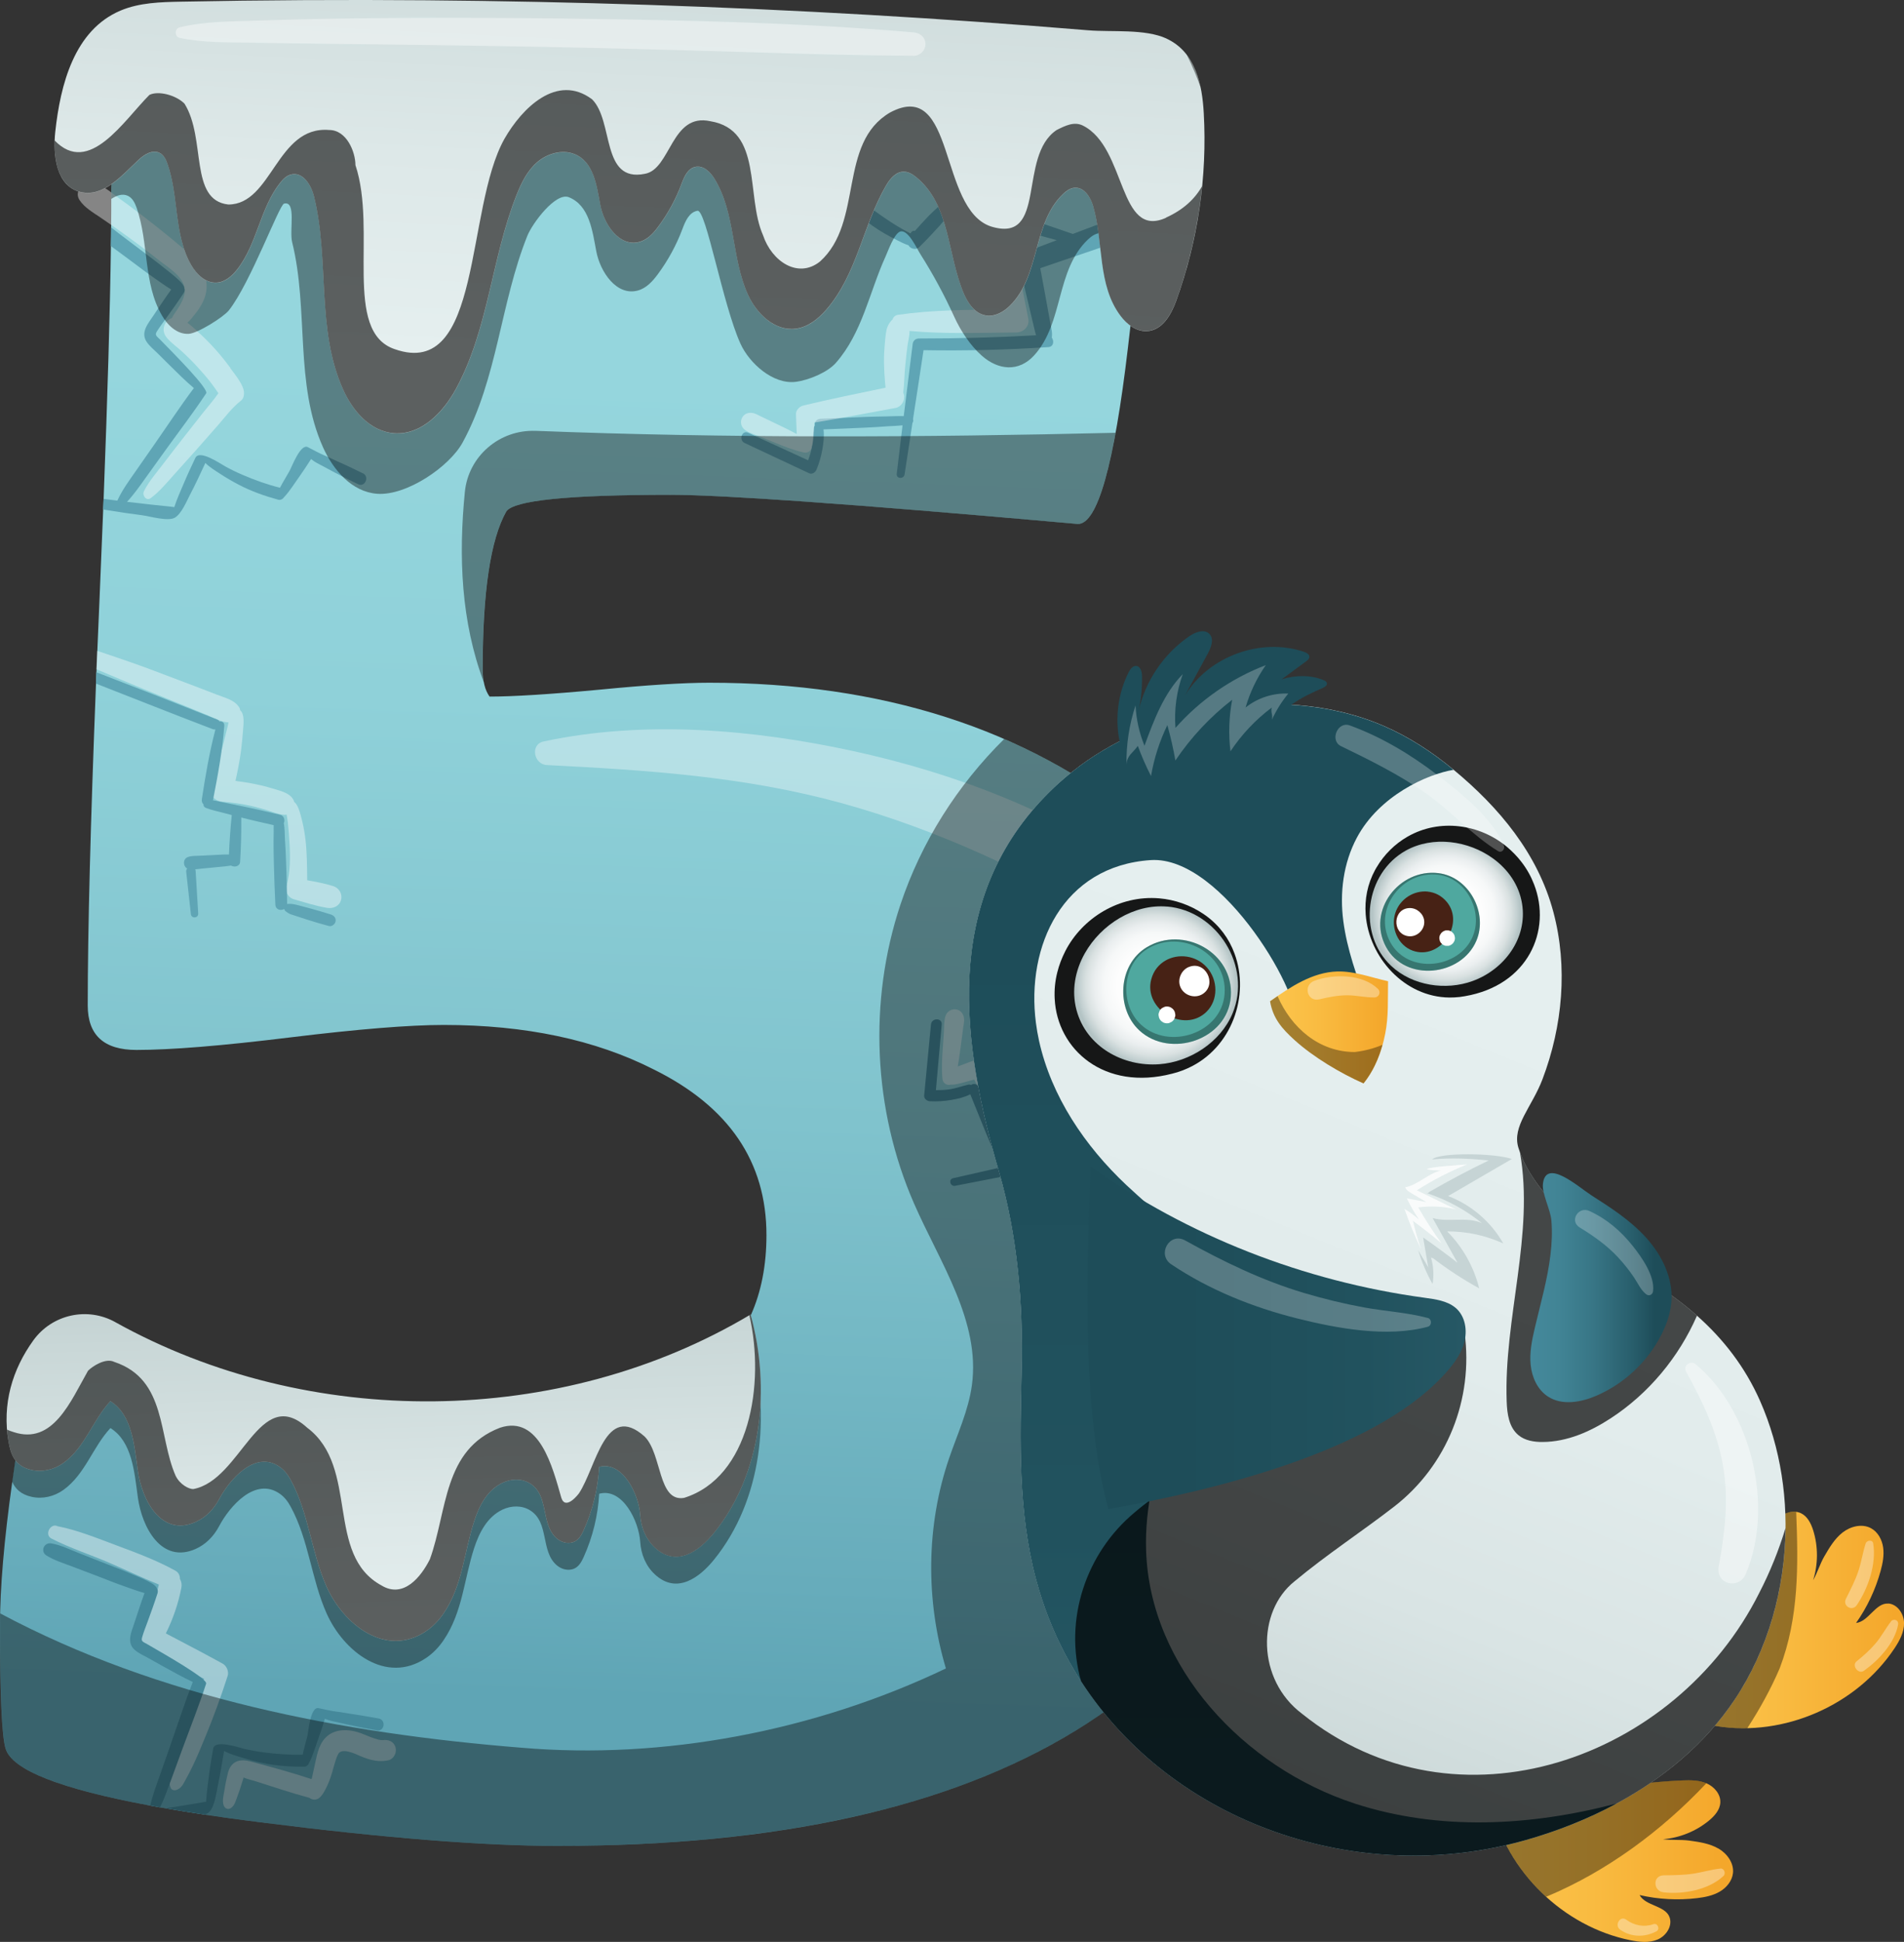 <?xml version="1.0" encoding="UTF-8"?>
<svg xmlns="http://www.w3.org/2000/svg" xmlns:xlink="http://www.w3.org/1999/xlink" viewBox="0 0 400 407.82">
  <rect x="0" y="0" width="400" height="407.82" fill="#333333" stroke="none"/>
  <defs>
    <style>
      .cls-1 {
        opacity: .9;
      }

      .cls-1, .cls-2, .cls-3, .cls-4, .cls-5, .cls-6, .cls-7, .cls-8, .cls-9, .cls-10, .cls-11, .cls-12, .cls-13, .cls-14, .cls-15, .cls-16, .cls-17, .cls-18, .cls-19, .cls-20, .cls-21, .cls-22, .cls-23, .cls-24, .cls-25, .cls-26, .cls-27, .cls-28, .cls-29 {
        stroke-width: 0px;
      }

      .cls-1, .cls-2, .cls-4, .cls-5, .cls-23, .cls-24, .cls-29 {
        fill: #010101;
      }

      .cls-1, .cls-3, .cls-30, .cls-4, .cls-5, .cls-20, .cls-22, .cls-23, .cls-24, .cls-25, .cls-29 {
        mix-blend-mode: overlay;
      }

      .cls-3 {
        opacity: .25;
      }

      .cls-3, .cls-20, .cls-22, .cls-25, .cls-26 {
        fill: #fff;
      }

      .cls-30, .cls-25, .cls-29 {
        opacity: .4;
      }

      .cls-4, .cls-22 {
        opacity: .35;
      }

      .cls-5 {
        opacity: .7;
      }

      .cls-6 {
        fill: #472215;
      }

      .cls-7 {
        fill: #5fa5b5;
      }

      .cls-8 {
        fill: url(#_ÂÁ_Ï_ÌÌ_È_ËÂÌÚ_169);
      }

      .cls-9 {
        fill: url(#_ÂÁ_Ï_ÌÌ_È_ËÂÌÚ_160);
      }

      .cls-10 {
        fill: url(#_ÂÁ_Ï_ÌÌ_È_ËÂÌÚ_164);
      }

      .cls-11 {
        fill: url(#_ÂÁ_Ï_ÌÌ_È_ËÂÌÚ_166);
      }

      .cls-12 {
        fill: url(#_ÂÁ_Ï_ÌÌ_È_ËÂÌÚ_190);
      }

      .cls-13 {
        fill: url(#_ÂÁ_Ï_ÌÌ_È_ËÂÌÚ_183);
      }

      .cls-14 {
        fill: url(#_ÂÁ_Ï_ÌÌ_È_ËÂÌÚ_187);
      }

      .cls-15 {
        fill: url(#_ÂÁ_Ï_ÌÌ_È_ËÂÌÚ_19-2);
      }

      .cls-16 {
        fill: url(#_ÂÁ_Ï_ÌÌ_È_ËÂÌÚ_187-2);
      }

      .cls-17 {
        fill: url(#_ÂÁ_Ï_ÌÌ_È_ËÂÌÚ_160-3);
      }

      .cls-18 {
        fill: url(#_ÂÁ_Ï_ÌÌ_È_ËÂÌÚ_160-2);
      }

      .cls-19 {
        fill: #45899b;
      }

      .cls-20 {
        opacity: .8;
      }

      .cls-21 {
        fill: #4fa89f;
      }

      .cls-23 {
        opacity: .3;
      }

      .cls-24, .cls-28 {
        opacity: .6;
      }

      .cls-31 {
        isolation: isolate;
      }

      .cls-27 {
        fill: url(#_ÂÁ_Ï_ÌÌ_È_ËÂÌÚ_19);
      }

      .cls-28 {
        fill: #b3c3c4;
      }
    </style>
    <linearGradient id="_ÂÁ_Ï_ÌÌ_È_ËÂÌÚ_169" data-name="¡ÂÁ˚ÏˇÌÌ˚È „‡‰ËÂÌÚ 169" x1="147.08" y1="79.02" x2="137.02" y2="357.01" gradientUnits="userSpaceOnUse">
      <stop offset="0" stop-color="#95d6dd"/>
      <stop offset=".25" stop-color="#8fd1d9"/>
      <stop offset=".56" stop-color="#80c3cd"/>
      <stop offset=".91" stop-color="#67acbb"/>
      <stop offset="1" stop-color="#5fa5b5"/>
    </linearGradient>
    <linearGradient id="_ÂÁ_Ï_ÌÌ_È_ËÂÌÚ_164" data-name="¡ÂÁ˚ÏˇÌÌ˚È „‡‰ËÂÌÚ 164" x1="130.01" y1="75.54" x2="142.18" y2="-165.76" gradientUnits="userSpaceOnUse">
      <stop offset="0" stop-color="#e5efef"/>
      <stop offset=".17" stop-color="#dde8e8"/>
      <stop offset=".41" stop-color="#c9d7d7"/>
      <stop offset=".63" stop-color="#b3c3c4"/>
    </linearGradient>
    <linearGradient id="_ÂÁ_Ï_ÌÌ_È_ËÂÌÚ_166" data-name="¡ÂÁ˚ÏˇÌÌ˚È „‡‰ËÂÌÚ 166" x1="82.19" y1="345.86" x2="77.3" y2="187.47" gradientUnits="userSpaceOnUse">
      <stop offset="0" stop-color="#e5efef"/>
      <stop offset=".17" stop-color="#dde8e8"/>
      <stop offset=".41" stop-color="#c9d7d7"/>
      <stop offset=".63" stop-color="#b3c3c4"/>
    </linearGradient>
    <linearGradient id="_ÂÁ_Ï_ÌÌ_È_ËÂÌÚ_160" data-name="¡ÂÁ˚ÏˇÌÌ˚È „‡‰ËÂÌÚ 160" x1="355.42" y1="340.22" x2="400" y2="340.22" gradientUnits="userSpaceOnUse">
      <stop offset="0" stop-color="#fcc64d"/>
      <stop offset=".42" stop-color="#f9bb41"/>
      <stop offset=".96" stop-color="#f4a72b"/>
    </linearGradient>
    <linearGradient id="_ÂÁ_Ï_ÌÌ_È_ËÂÌÚ_160-2" data-name="¡ÂÁ˚ÏˇÌÌ˚È „‡‰ËÂÌÚ 160" x1="312.89" y1="390.08" x2="364.09" y2="390.08" xlink:href="#_ÂÁ_Ï_ÌÌ_È_ËÂÌÚ_160"/>
    <linearGradient id="_ÂÁ_Ï_ÌÌ_È_ËÂÌÚ_190" data-name="¡ÂÁ˚ÏˇÌÌ˚È „‡‰ËÂÌÚ 190" x1="312.74" y1="207.07" x2="231.89" y2="406.58" gradientUnits="userSpaceOnUse">
      <stop offset="0" stop-color="#e5efef"/>
      <stop offset=".35" stop-color="#e2ecec"/>
      <stop offset=".59" stop-color="#d9e4e4"/>
      <stop offset=".8" stop-color="#cad7d7"/>
      <stop offset=".99" stop-color="#b4c4c5"/>
      <stop offset="1" stop-color="#b3c3c4"/>
    </linearGradient>
    <radialGradient id="_ÂÁ_Ï_ÌÌ_È_ËÂÌÚ_19" data-name="¡ÂÁ˚ÏˇÌÌ˚È „‡‰ËÂÌÚ 19" cx="242.88" cy="206.95" fx="242.88" fy="206.95" r="16.92" gradientUnits="userSpaceOnUse">
      <stop offset="0" stop-color="#fff"/>
      <stop offset=".48" stop-color="#fdfdfd"/>
      <stop offset=".65" stop-color="#f6f8f8"/>
      <stop offset=".77" stop-color="#eaeeef"/>
      <stop offset=".87" stop-color="#d9e1e1"/>
      <stop offset=".95" stop-color="#c3d0d1"/>
      <stop offset="1" stop-color="#b3c3c4"/>
    </radialGradient>
    <radialGradient id="_ÂÁ_Ï_ÌÌ_È_ËÂÌÚ_19-2" data-name="¡ÂÁ˚ÏˇÌÌ˚È „‡‰ËÂÌÚ 19" cx="303.85" cy="191.9" fx="303.85" fy="191.9" r="15.62" xlink:href="#_ÂÁ_Ï_ÌÌ_È_ËÂÌÚ_19"/>
    <linearGradient id="_ÂÁ_Ï_ÌÌ_È_ËÂÌÚ_187" data-name="¡ÂÁ˚ÏˇÌÌ˚È „‡‰ËÂÌÚ 187" x1="271.61" y1="132.54" x2="271.61" y2="389.69" gradientUnits="userSpaceOnUse">
      <stop offset=".24" stop-color="#1e4d59"/>
      <stop offset=".73" stop-color="#21525e"/>
      <stop offset="1" stop-color="#265865"/>
    </linearGradient>
    <linearGradient id="_ÂÁ_Ï_ÌÌ_È_ËÂÌÚ_187-2" data-name="¡ÂÁ˚ÏˇÌÌ˚È „‡‰ËÂÌÚ 187" x1="228.46" y1="280.95" x2="307.91" y2="280.95" xlink:href="#_ÂÁ_Ï_ÌÌ_È_ËÂÌÚ_187"/>
    <linearGradient id="_ÂÁ_Ï_ÌÌ_È_ËÂÌÚ_183" data-name="¡ÂÁ˚ÏˇÌÌ˚È „‡‰ËÂÌÚ 183" x1="321.49" y1="270.41" x2="351.16" y2="270.41" gradientUnits="userSpaceOnUse">
      <stop offset="0" stop-color="#45899b"/>
      <stop offset=".2" stop-color="#418495"/>
      <stop offset=".44" stop-color="#387686"/>
      <stop offset=".71" stop-color="#295f6d"/>
      <stop offset=".88" stop-color="#1e4d59"/>
    </linearGradient>
    <linearGradient id="_ÂÁ_Ï_ÌÌ_È_ËÂÌÚ_160-3" data-name="¡ÂÁ˚ÏˇÌÌ˚È „‡‰ËÂÌÚ 160" x1="266.83" y1="215.78" x2="291.62" y2="215.78" xlink:href="#_ÂÁ_Ï_ÌÌ_È_ËÂÌÚ_160"/>
  </defs>
  <g class="cls-31">
    <g id="Layer_1" data-name="Layer 1">
      <g>
        <g>
          <path class="cls-8" d="M239.31,172.31c-23.96-19.29-54.06-28.93-90.29-28.93-5.46,0-13.15.49-23.08,1.46-10.52.98-18.22,1.45-23.09,1.45-.98-1.36-1.45-3.31-1.45-5.84,0-16.17,1.65-27.18,4.96-33.03,1.56-2.33,13.05-3.5,34.48-3.5,10.91,0,38.38,1.94,82.4,5.84l3.22.29c4.09,0,7.6-12.37,10.51-37.11.18-1.54.37-3.06.53-4.55.03-.22.06-.44.08-.66.17-1.58.35-3.13.52-4.64.14-1.31.28-2.59.41-3.85.27-2.69.52-5.28.74-7.78.06-.77.13-1.54.19-2.29.02-.22.04-.44.06-.65.02-.26.04-.52.06-.76.02-.23.04-.45.06-.67.02-.24.04-.48.06-.72v-.07c.02-.21.04-.41.05-.62,0-.03,0-.05,0-.06h0c.02-.2.03-.4.04-.59.02-.25.04-.5.06-.74,0-.17.03-.34.04-.52,0-.04,0-.08,0-.12.3-4.51.5-8.63.58-12.35.02-.62.03-1.22.04-1.81,0-.73,0-1.44,0-2.13,0-4.28-2.63-6.53-7.89-6.72-18.92-.38-55.38-.57-109.4-.58h-8.63c-44.95.02-70.49.37-76.6,1.04-.34.04-.63.08-.85.12-3.51.78-6.68,3.18-9.49,7.16-2.5,3.54-3.9,6.96-4.19,10.27-.04.42-.06.86-.06,1.28v.45c0,.45,0,.91,0,1.38,0,1.72,0,3.54-.03,5.41,0,.18,0,.38,0,.56,0,1.28-.03,2.59-.05,3.93-.19,13.91-.71,31.62-1.53,53.1-.04.74-.06,1.47-.09,2.22-.23,5.9-.49,12.09-.76,18.55-.17,3.8-.32,7.51-.47,11.12-.06,1.3-.1,2.59-.16,3.86,0,.21-.02.42-.03.64-.03.79-.06,1.58-.09,2.38-1.16,29.43-1.74,51.97-1.74,67.62,0,6.24,3.41,9.35,10.23,9.35,7.2,0,17.96-.87,32.28-2.63,14.32-1.75,25.08-2.62,32.29-2.62,17.14,0,31.85,3.11,44.12,9.35,15.78,7.8,23.67,19.39,23.67,34.78,0,6.31-1.09,11.91-3.27,16.8-.06.15-.14.29-.2.44-1.4,3.02-3.21,5.75-5.45,8.22,0,0-.02,0-.02,0-8.07,8.89-21.61,14.2-40.62,15.96-3.02.28-6.18.47-9.48.56-1.8.06-3.65.08-5.53.08-11.52,0-22.56-.87-33.12-2.62-1.9-.31-3.77-.65-5.63-1.02-9.69-1.92-18.97-4.6-27.82-8.05-2.92-1.13-5.78-2.35-8.61-3.65-1.55-.7-3.08-1.44-4.59-2.19-1.41-.7-2.57-1.2-3.48-1.47h0c-.6-.19-1.1-.29-1.48-.29-1.22,0-2.38,1.18-3.48,3.53-.5,1.06-.99,2.36-1.47,3.89-.08.29-.17.59-.27.9,0,.02,0,.04-.02.06-.08.29-.17.59-.25.89-.08.31-.17.63-.26.96-.39,1.51-.77,3.2-1.15,5.05-.1.52-.21,1.07-.32,1.63-.12.64-.25,1.32-.37,2.01-.3,1.73-.61,3.57-.9,5.54h0c-.08.6-.17,1.21-.27,1.83-.13.91-.26,1.81-.38,2.71C.84,323.56,0,333.57,0,341.2c0,14.81.39,23.47,1.17,26,1.3,4.48,11.44,8.48,30.42,12,.67.12,1.36.25,2.05.37.39.07.77.14,1.17.2,2.58.45,5.3.88,8.18,1.32,3.65.55,7.52,1.09,11.65,1.6,26.1,3.31,46.95,4.97,62.53,4.97,92.27,0,144.89-32.17,157.83-96.52.22-1.11.44-2.25.64-3.39,0-.04,0-.06.02-.09.17-.96.33-1.92.48-2.91.03-.15.05-.29.07-.44.16-1.08.31-2.15.46-3.25.08-.65.17-1.32.25-1.99.06-.56.13-1.13.19-1.69.06-.64.14-1.28.19-1.92.06-.63.12-1.26.17-1.9.46-5.32.69-10.82.69-16.51,0-35.84-12.96-64.09-38.86-84.73Z"/>
          <path class="cls-29" d="M152.06,284.86c-39.26,20.71-89.08,20.01-127.84-1.56-3.5-1.94-7.52-2.15-11.05-.85-1.85.67-3.55,1.77-4.97,3.25-1.92,4.07-3.67,11.66-5.28,22.76-.13.91-.26,1.81-.38,2.7.66,1.47,1.82,2.69,4.11,3.19,2.31.51,4.75-.07,6.67-1.45,4.59-3.3,6.15-9,9.88-12.99,4.6,2.89,5.02,9.25,5.77,14.63.87,6.24,4.94,13.91,12.1,10.77,2.17-.96,3.87-2.72,4.97-4.81,2.19-4.15,7.6-10.42,12.75-6.79.97.68,1.7,1.64,2.26,2.68,3.82,6.97,4.34,15.21,7.56,22.43,3.54,7.96,12.49,15.06,20.92,9.36,1.46-.99,2.69-2.28,3.68-3.75,3.99-5.86,4.29-12.88,6.41-19.34,1.08-3.26,2.73-6.53,5.96-8.06,1.85-.87,4.05-.93,5.79.16,4.05,2.51,2.16,8.56,5.57,11.51.74.64,1.68,1.01,2.65.96,1.75-.09,2.47-1.42,3.04-2.69,1.89-4.17,2.99-8.69,3.25-13.27,4.89-1.32,8.35,5.75,8.62,10.14.17,2.57,1.18,5.05,3.07,6.79,4.6,4.3,9.43.64,12.43-3.08,10.1-12.45,11.98-30.42,7.7-45.86-1.85,1.1-3.73,2.16-5.63,3.16Z"/>
          <path class="cls-7" d="M225.4,49.14c-8.24-2.89-16.6-5.5-24.97-7.96-.87-.26-1.56.29-1.8.96-.09.06-.18.1-.28.17-.39.29-.74.67-1.1,1.01-.74.67-1.48,1.33-2.17,2.04-.98,1.02-1.93,2.07-2.86,3.12-.29-.06-.63.03-.77.29-.05.09-.11.17-.17.25-.55-.3-1.11-.58-1.66-.88-.8-.45-1.59-.93-2.37-1.44-1.6-1.04-3.19-2.15-4.69-3.33-.59-.46-1.52-.25-1.93.34-.46.65-.24,1.45.34,1.93,1.52,1.24,3.09,2.38,4.8,3.36.87.51,1.76.98,2.66,1.43.78.4,1.59.81,2.43,1.08.08.14.17.27.29.37.51.45,1.4.57,1.93.05,1.48-1.45,2.89-2.94,4.27-4.47.67-.74,1.28-1.53,1.9-2.3.29-.36.61-.71.87-1.09,7.25,2.26,14.54,4.42,21.89,6.37-2.26.86-4.51,1.71-6.77,2.57-.84.32-1.37,1.45-1.18,2.31.7,3.05,1.44,6.1,2.15,9.13.36,1.49.71,2.97,1.06,4.46.13.52.23,1.03.39,1.5-8.19.46-16.4.68-24.6.68-.69,0-1.22.43-1.32,1.13-.64,5.05-1.26,10.12-1.88,15.17-1.2-.04-2.39.04-3.58.06-1.5.03-3.01.05-4.51.11-3.12.12-6.25.26-9.37.39-.62.03-1.16.39-1.22,1.05,0,.11,0,.23.04.34-.13.15-.22.32-.25.54-.17,1.37-.14,2.73-.41,4.1-.18.92-.46,1.81-.79,2.69-4.19-1.92-8.38-3.86-12.58-5.78-1.33-.62-2.06,1.52-.76,2.14,4.52,2.12,9.04,4.24,13.56,6.36.61.28,1.29-.17,1.52-.72.6-1.41,1.01-2.88,1.27-4.38.23-1.32.4-2.76.22-4.11,2.93-.12,5.85-.24,8.77-.37,1.54-.06,3.08-.17,4.62-.28,1.07-.06,2.15-.1,3.22-.2-.41,3.4-.82,6.79-1.22,10.18-.13,1.07,1.48,1.16,1.65.12.56-3.6,1.1-7.21,1.65-10.81.17-.23.22-.53.12-.8.74-4.82,1.49-9.65,2.21-14.48,8.74.16,17.47-.07,26.19-.64,1.14-.07,1.29-1.26.75-2.01.17-.92-.1-1.93-.27-2.87-.28-1.5-.55-3-.82-4.5-.44-2.4-.87-4.8-1.33-7.2,6.95-2.37,13.92-4.73,20.86-7.13.16-1.91.29-3.75.41-5.52-3.94,1.48-7.87,2.97-11.8,4.47-.88.33-1.77.67-2.65,1Z"/>
          <path class="cls-25" d="M247.89,252.14c-2.88,1.4-5.63,3.08-8.38,4.74-2.34-6.92-4.64-13.92-7.87-20.46-.3-.61-.81-.84-1.32-.82-.05-.03-.1-.08-.16-.1-1.03-.48-1.94-.52-3.05-.32-.69.13-1.37.28-2.05.45-1.28.3-2.56.63-3.8,1.06-1.33.46-2.64.97-3.94,1.52-.33.14-.69.29-1.05.46-2.95-5.1-5.84-10.24-8.95-15.25-.42-.68-1.39-1.2-2.21-.9-1.1.41-2.21.8-3.3,1.23-.19.07-.39.15-.6.22.22-1.19.38-2.39.54-3.57.14-1.06.28-2.11.42-3.17.07-.51.13-1.01.2-1.52.08-.57.23-1.2.17-1.77-.1-1-.69-1.82-1.73-1.96-.99-.13-1.89.47-2.19,1.43-.34,1.09-.26,2.43-.34,3.57-.07,1.06-.15,2.11-.22,3.17-.15,2.14-.28,4.33-.06,6.46.1.94.99,1.4,1.71,1.18,1.01.05,2.12-.31,3.08-.56.62-.16,1.24-.33,1.87-.51,2.64,5.14,5.47,10.19,8.23,15.26.59,1.09,2.1,1.44,3.15.83.14-.08.27-.18.39-.29.14-.03.29-.06.44-.1.6-.13,1.19-.26,1.79-.43,1.26-.36,2.54-.68,3.83-.96,1.29-.28,2.57-.56,3.88-.79,1-.17,1.91-.19,2.8-.5,1.66,7.28,4.31,14.36,6.68,21.42.5,1.49,2.16,2.28,3.59,1.46,3.64-2.08,7.42-4,10.9-6.36,2.56-1.74.36-5.48-2.41-4.13Z"/>
          <path class="cls-25" d="M213.38,54.55c-.85-2.97-5.09-2.05-4.68,1.01.43,3.17,1.17,6.31,1.89,9.44-7.3.07-14.68.07-21.89,1.11-.68.1-1.05.51-1.19,1-.05.04-.1.07-.15.12-.78.83-1.1,1.68-1.25,2.8-.09.69-.16,1.39-.22,2.09-.11,1.31-.2,2.63-.18,3.94.02,1.41.1,2.82.22,4.22.03.35.06.74.11,1.14-5.77,1.21-11.55,2.36-17.28,3.75-.78.19-1.58.95-1.54,1.82.05,1.17.07,2.35.14,3.52.01.2.02.42.02.64-1.06-.58-2.15-1.11-3.22-1.63-.96-.46-1.92-.92-2.88-1.38-.46-.22-.92-.44-1.38-.66-.52-.25-1.07-.59-1.63-.72-.98-.22-1.94.08-2.4,1.03-.44.9-.14,1.95.68,2.53.94.66,2.22,1.01,3.28,1.44.98.4,1.96.8,2.94,1.2,1.98.81,4.02,1.62,6.12,2.07.92.2,1.64-.51,1.65-1.26.36-.95.36-2.11.43-3.1.04-.64.07-1.29.1-1.93,5.71-.91,11.38-2.03,17.07-3.07,1.22-.22,2.02-1.55,1.77-2.74-.03-.16-.09-.32-.16-.46.02-.15.03-.29.05-.45.06-.61.13-1.21.15-1.83.05-1.31.14-2.63.28-3.94.14-1.31.27-2.62.46-3.93.15-1.01.41-1.88.39-2.82,7.43.69,14.99.37,22.43.32,1.57-.01,2.84-1.34,2.5-2.95-.85-4.11-1.49-8.3-2.65-12.33Z"/>
          <path class="cls-25" d="M271.3,267.41c-1.75-1.69-3.51-3.46-5.4-5.03.27-2.25-.16-4.5-.37-6.75-.2-2.25-.34-4.49-.53-6.74-.18-2.25-.32-4.51-.56-6.75-.17-1.62-.38-3.21-.87-4.72.27-1.08-.22-2.1-1.14-2.75-1.46-1.02-3.21-1.63-4.84-2.34-.8-.35-1.6-.7-2.4-1.05-.31-.14-.64-.28-.96-.42.08-.55.23-1.11.33-1.64.17-.93.35-1.85.5-2.79.14-.88.28-1.77.41-2.65.15-.95.31-2.06.06-3-.19-.75-1.29-1.13-1.83-.49-.64.77-.99,1.86-1.28,2.82-.29,1-.6,2-.87,3.01-.27.95-.5,1.92-.75,2.88-.26,1-.59,2.01-.52,3.06.11,1.62,1.57,2.57,3.01,3.34.52.29,1.05.55,1.5.82,1.42.84,2.83,1.74,4.34,2.44.28.13.56.26.85.37-.43,2.11-.46,4.37-.41,6.56v.07c.03,1.11.07,2.2.1,3.24.04,1.22.1,2.45.18,3.67.07,1.02.15,2.04.23,3.07.17,2.26.09,4.83.88,6.96.14.37.34.7.58.99.05.2.12.4.25.59,1.63,2.41,3.71,4.61,5.64,6.79,1.93,2.18,3.89,4.35,5.87,6.47,1.13,1.21,2.26,2.42,3.39,3.63.32-2.46.6-4.96.81-7.5-.05-.06-.1-.11-.16-.17-1.99-2.02-4-4.01-6.03-5.98Z"/>
          <path class="cls-25" d="M263.72,286.84c-3.13,1.95-6.15,4.05-9.15,6.18-1.48,1.05-2.94,2.14-4.39,3.24-.76.59-1.54,1.15-2.26,1.79-.67.59-1.44,1.14-1.92,1.91-.3.48-.19.96.11,1.29-.11,1.34.55,2.75,1.06,3.97.54,1.27,1.06,2.56,1.62,3.82.98,2.17,1.9,4.38,3.04,6.47-.03.15-.04.31-.02.48,0,.05.01.1.02.15-2.89,1.62-5.8,3.2-8.76,4.69-1.72.86-3.45,1.72-5.17,2.59-.76.38-3.89,1.68-3.37,3.03-.03.71.18,1.5.31,2.16.13.7.34,1.39.51,2.08.18.69.33,1.39.54,2.07.23.7.47,1.4.71,2.1.32.96,1.35,1.69,2.39,1.36.98-.32,1.67-1.35,1.36-2.39-.22-.71-.42-1.42-.65-2.12-.22-.68-.5-1.34-.76-2.01-.29-.76-.56-1.53-.9-2.27-.05-.12-.11-.24-.17-.35.63-.2,1.23-.46,1.7-.62,1.87-.65,3.69-1.41,5.51-2.19,3.56-1.53,7.07-3.19,10.49-5.02,1.12-.59,1.36-2.04.81-3.09-.1-.2-.24-.38-.37-.56.03-.25,0-.53-.09-.82-.89-2.63-2.17-5.1-3.34-7.61-.55-1.17-1.14-2.33-1.71-3.48-.43-.86-.92-1.97-1.6-2.79.2-.11.39-.21.59-.31.84-.42,1.63-.9,2.44-1.37,1.52-.88,3-1.79,4.49-2.73,3.07-1.94,6.1-3.91,9.04-6.02.91-.66,1.36-1.82.75-2.85-.56-.95-1.89-1.35-2.85-.75Z"/>
          <path class="cls-25" d="M70.01,186.09c-1.79-.56-3.63-.9-5.47-1.23-.04-2.87-.03-5.74-.37-8.59-.21-1.74-.54-3.42-1.01-5.1-.16-.57-.6-2.23-1.34-2.74-.15-.56-.52-1.06-1.02-1.43-.99-.73-2.33-1.05-3.49-1.4-1.13-.34-2.27-.64-3.42-.87-1.45-.31-2.94-.55-4.42-.73.46-2.08.87-4.18,1.16-6.3.19-1.47.33-2.96.44-4.45.08-1.15.38-3.24-.6-4.08-.04-.25-.11-.49-.26-.69-1.02-1.51-2.94-1.93-4.58-2.57-1.54-.6-3.08-1.19-4.63-1.78-3.08-1.18-6.18-2.35-9.28-3.51-3.09-1.15-6.21-2.23-9.35-3.28-.65-.22-1.31-.44-1.96-.66-.06,1.3-.1,2.59-.16,3.86.22.09.43.18.65.28,3.08,1.3,6.13,2.61,9.23,3.87,3.08,1.24,6.15,2.5,9.22,3.76,1.45.6,2.92,1.21,4.38,1.81,1.37.57,2.8,1.4,4.28,1.45-.07.33-.14.65-.2.92-.35,1.43-.71,2.85-1.07,4.27-.08.32-.17.64-.25.97-.64,2.54-1.3,5.07-2.09,7.58-.25.78-.03,1.49.44,2.02.43.5,1.09.83,1.78.88,2.15.18,4.25.46,6.35.95,1.03.24,2.05.52,3.07.83,1.22.39,2.35.87,3.62.99.18.02.37,0,.54-.06.09.57.21,1.12.26,1.57.16,1.51.29,3.03.37,4.55.16,2.95.15,5.89-.6,8.75,0,.06-.03.13-.05.19-.12.46-.09.93.08,1.36.24.64.77,1.18,1.47,1.38,2.32.65,4.62,1.42,7,1.8,1.26.2,2.56-.33,2.92-1.66.35-1.28-.43-2.53-1.66-2.92Z"/>
          <path class="cls-25" d="M48.41,77.28c-.99-1.33-2.01-2.63-3.12-3.86-1.04-1.17-2.14-2.28-3.29-3.35-.83-.77-1.69-1.6-2.63-2.29.65-.59,1.22-1.33,1.74-2,1.02-1.3,1.9-2.78,2.19-4.44.68-3.88-1.85-6.65-4.6-8.98-3-2.55-6.07-5-9.19-7.39-1.5-1.15-3.02-2.28-4.56-3.38-1.59-1.15-3.45-2.81-5.42-3.19-1.96-.38-4.1,1.71-2.8,3.65,1.04,1.56,2.81,2.57,4.34,3.61,1.44.98,2.87,1.97,4.29,2.98,2.72,1.94,5.39,3.93,8,6,1.91,1.51,5.14,3.35,5.45,6.03.14,1.22-.46,2.47-1.04,3.49-.35.61-.74,1.19-1.15,1.76-.23.32-.37.6-.48.87-1.58.49-2.45,2.56-1.09,4.15.96,1.13,2.24,2,3.33,3.01,1.1,1.02,2.16,2.08,3.17,3.19.97,1.06,1.91,2.14,2.79,3.27.54.7,1.03,1.44,1.54,2.17-.95,1.39-2.12,2.7-3.14,3.99l-4.36,5.55c-1.4,1.78-2.78,3.58-4.15,5.38-1.37,1.79-3.01,3.66-4,5.69-.41.84.51,2.11,1.43,1.43,1.85-1.37,3.42-3.29,4.96-5,1.52-1.68,3.03-3.36,4.53-5.05,1.5-1.7,2.99-3.4,4.49-5.09,1.55-1.76,3.07-3.85,4.93-5.29.92-.71.79-2.07.38-2.98-.61-1.39-1.67-2.69-2.58-3.91Z"/>
          <path class="cls-25" d="M46.74,349.36c-3.94-2.16-7.92-4.25-11.9-6.33,1.51-3.03,2.61-6.25,3.26-9.57.13-.66.02-1.33-.3-1.88.02-.66-.26-1.33-.94-1.71-3.89-2.16-8.14-3.74-12.3-5.29-4.04-1.5-8.23-3.24-12.48-4.06-1.41-.75-2.87,1.77-1.26,2.6,3.9,2,8.18,3.37,12.21,5.11,3.45,1.49,6.85,3.13,10.34,4.54-.78,3.55-2.07,6.9-3.91,10.04-.64,1.09-.3,2.71.87,3.32,4.16,2.17,8.33,4.33,12.52,6.43-1.01,3.67-2.14,7.32-3.4,10.92-.72,2.06-1.52,4.09-2.28,6.13-.38,1.02-.72,2.05-1.09,3.07-.36,1-.67,1.85-.18,2.86.17.36.65.51,1.02.41,1.06-.27,1.53-1.17,2.01-2.07.55-1.02,1.11-2.04,1.6-3.09.94-1.99,1.79-4.03,2.62-6.06,1.73-4.19,3.28-8.44,4.67-12.75.31-.95-.2-2.14-1.06-2.61Z"/>
          <path class="cls-25" d="M80.39,365.43c-.17.03-.66-.02-.87-.08-.51-.15-1.01-.3-1.51-.49-.94-.34-1.85-.79-2.82-1.08-2.04-.62-4.45-.69-6.23.65-1.84,1.39-2.3,3.71-2.75,5.84-.21.98-.42,1.96-.64,2.94-.03.14-.08.28-.12.42-4.2-1.39-8.5-2.56-12.78-3.7-1.07-.28-2.23-.42-3.24.14-.88.5-1.35,1.41-1.57,2.36-.25,1.09-.51,2.19-.67,3.3-.15,1.07-.6,2.43-.18,3.47.29.71,1.02.92,1.62.43.73-.59.94-1.6,1.27-2.44.35-.91.64-1.82.92-2.75.11-.36.28-.76.35-1.14.8.35,1.75.53,2.58.8,3.74,1.19,7.46,2.45,11.25,3.46.55.47,1.46.55,2.1,0,.72-.63,1.22-1.63,1.62-2.48.44-.94.78-1.9,1.07-2.9.25-.89.49-1.78.78-2.65.15-.47.25-.7.45-1.1.1-.2.08-.15.17-.26.06-.07.13-.13.2-.19.01,0,.02,0,.06-.03.07-.04.19-.09.23-.11.1-.02.23-.06.27-.07.16-.01.33-.02.49-.02.03,0,.25.02.36.03.11.02.41.08.46.1.18.04.36.09.54.15.21.07.42.14.63.22.06.02.09.03.13.05.04.02.1.05.23.1,2.21.99,4.32,1.81,6.78,1.28,1.16-.25,1.83-1.6,1.53-2.7-.34-1.25-1.52-1.72-2.7-1.53Z"/>
          <path class="cls-19" d="M260.11,265.31c-.02-4.24-.12-8.49-.28-12.73-.07-2.3-.17-4.61-.29-6.91v-.07c-.11-2.16-.22-4.32-.34-6.47,0-.17-.05-.31-.1-.45-.22-.61-.82-.92-1.4-.91-.08-.07-.17-.15-.26-.2-.41-.27-.88-.47-1.32-.7-.87-.46-1.75-.94-2.66-1.35-.06-.03-.14-.06-.2-.09-1.22-.54-2.46-1.06-3.7-1.56-.04-.29-.23-.58-.52-.64-.1,0-.19-.04-.29-.07.09-.62.17-1.24.27-1.85.16-.91.35-1.81.56-2.72.44-1.86.94-3.72,1.56-5.53.24-.71-.28-1.51-.97-1.7-.77-.21-1.45.26-1.7.97-.66,1.85-1.21,3.72-1.56,5.64-.18.99-.32,1.99-.45,2.99-.1.87-.22,1.77-.19,2.65-.1.12-.19.25-.25.39-.26.64-.06,1.52.61,1.84,1.86.91,3.73,1.73,5.64,2.52.92.39,1.86.69,2.81,1.01.43.15.87.33,1.32.45.31,7.59.73,15.18,1.36,22.75-1.57-1.83-3.13-3.66-4.7-5.51-.59-.68-1.83-.8-2.57-.33-2.64,1.68-5.26,3.41-7.88,5.11-1.28.83-2.56,1.67-3.84,2.5-.45.29-.89.56-1.28.87-3.19-7.56-6.16-15.22-8.92-22.94-.24-.64-.83-1.01-1.52-.86-4.97,1.1-9.94,2.21-14.92,3.33-.37-1.13-.84-2.24-1.26-3.35-.53-1.4-1.06-2.81-1.62-4.21-1.17-2.9-2.35-5.8-3.53-8.7-.23-.57-.75-.96-1.39-.79-.11.04-.21.09-.31.16-.17-.07-.38-.11-.6-.06-1.34.3-2.61.79-4,.99-.93.14-1.86.17-2.8.16l1.22-13.78c.13-1.45-2.13-1.45-2.26,0-.47,4.97-.95,9.94-1.43,14.92-.06.66.6,1.15,1.19,1.19,1.53.08,3.05-.02,4.55-.28,1.32-.22,2.73-.55,3.95-1.18,1.1,2.72,2.19,5.43,3.3,8.14.58,1.43,1.21,2.84,1.81,4.25.42.99.82,2,1.28,2.97-3.33.75-6.67,1.51-10,2.27-1.05.24-.6,1.79.43,1.59,3.58-.68,7.16-1.4,10.74-2.09.28.09.58.03.8-.16,4.79-.93,9.58-1.84,14.37-2.8,2.8,8.29,5.96,16.43,9.42,24.45.45,1.05,1.62.79,2.15.04.93-.15,1.79-.74,2.61-1.22,1.32-.76,2.64-1.53,3.96-2.28,2.12-1.22,4.23-2.45,6.34-3.67,4.79,6.03,9.58,12.07,14.4,18.08-.54.44-1.06.91-1.57,1.32-1.1.87-2.21,1.72-3.31,2.58-2.17,1.66-4.35,3.32-6.52,4.98-4.36,3.32-8.77,6.56-13.16,9.84-.55.41-.46,1.13-.06,1.46-.02.14,0,.28.06.42,1.8,4.64,3.71,9.23,5.75,13.76-.95.37-1.81.98-2.71,1.47-1.43.79-2.88,1.55-4.34,2.28-1.45.74-2.94,1.44-4.43,2.08-1.49.65-3.09,1.11-4.53,1.85-.5.26-.75.66-.82,1.1-.63-.19-1.35.41-.96,1.16,1.76,3.34,2.97,7.03,3.73,10.73.14.67.93,1.06,1.55.88.71-.19,1-.87.88-1.55-.36-1.96-.95-3.84-1.7-5.68-.52-1.22-1.16-2.38-1.87-3.51.16,0,.32,0,.49-.04,1.64-.41,3.27-1.26,4.81-1.95,1.54-.68,3.05-1.42,4.54-2.19,1.45-.76,2.85-1.58,4.24-2.46,1.46-.93,3-1.72,3.68-3.4.05-.11.06-.22.04-.32.08-.21.08-.46-.02-.72-2-4.82-4.12-9.6-6.38-14.31-.03-.06-.06-.09-.08-.13,4.44-2.61,8.76-5.4,13.03-8.29,2.26-1.52,4.48-3.08,6.68-4.69,1.08-.78,2.15-1.57,3.2-2.36.65-.48,1.41-.96,2.11-1.48,2.39,2.98,4.81,5.95,7.23,8.9.45-2.24.86-4.51,1.22-6.83-4.71-5.65-9.49-11.26-14.26-16.85-.61-.72-1.22-1.44-1.84-2.15Z"/>
          <path class="cls-7" d="M69.51,192.05c-1.48-.45-2.95-.91-4.44-1.3-.74-.19-1.46-.39-2.19-.58-.81-.21-1.54-.41-2.38-.35-.06,0-.12.02-.18.04,0-.03,0-.06,0-.08-.05-2.96-.1-5.92-.23-8.88-.06-1.47-.1-2.96-.21-4.43-.08-1.11-.03-2.43-.26-3.57.3-.65.1-1.6-.82-1.8-2.49-.57-4.96-1.19-7.47-1.69-1.22-.25-2.45-.5-3.67-.75-.97-.19-1.94-.44-2.92-.59,1.01-5.16,1.98-10.41,2.38-15.66.06-.67-.52-1.01-1-.89-.1-.17-.26-.31-.5-.41-8.43-3.35-16.9-6.67-25.38-9.93-.03.8-.06,1.59-.09,2.38,3.61,1.42,7.22,2.84,10.83,4.25,4.56,1.79,9.11,3.57,13.68,5.31.21.08.41.09.6.06-1.27,4.81-2.11,9.79-2.86,14.69-.06.45.08.79.34,1.03-.02.3.13.61.52.77,1.24.48,2.57.75,3.86,1.09.52.13,1.04.27,1.57.41-.28,2.75-.48,5.52-.59,8.29-.37,0-.73,0-1.09,0-.8.04-1.6.08-2.39.12-.8.05-1.6.08-2.39.12-.9.05-1.89-.02-2.74.28-1.11.39-1.07,1.92-.16,2.42-.15.17-.24.4-.21.69.32,2.96.65,5.92.98,8.89.11.99,1.6.87,1.54-.13-.17-2.97-.36-5.95-.54-8.92,0-.14-.05-.25-.09-.36.49-.04.99-.11,1.46-.16.79-.08,1.58-.16,2.38-.23.79-.07,1.58-.15,2.38-.23.42-.04.86-.11,1.28-.17h.03c.67.41,1.83.19,1.9-.75.2-3.12.27-6.22.25-9.35.03,0,.06.02.09.03,2.23.58,4.47,1.07,6.72,1.58-.02.45,0,.9,0,1.33,0,.68-.02,1.37-.03,2.05-.02,1.48.04,2.96.06,4.45.06,2.96.18,5.91.32,8.88.06,1.07,1.15,1.32,1.87.89.03.18.12.36.29.49.33.25.67.48,1.06.63.37.13.75.24,1.11.36.75.24,1.48.49,2.23.73,1.54.5,3.1.94,4.66,1.37.64.18,1.32-.37,1.43-.98.13-.71-.35-1.23-.98-1.43Z"/>
          <path class="cls-7" d="M76.23,99.4c-1.67-.81-3.31-1.62-5.01-2.36-1.08-.47-2.13-1.02-3.22-1.46-.62-.25-2.77-1.37-3.3-1.66-1.57-.86-3.38,4.12-3.89,5.01-.64,1.16-1.38,2.31-1.99,3.5-2.67-.66-5.28-1.6-7.82-2.69-1.24-.53-2.47-1.12-3.66-1.78-1.05-.56-5.43-3.64-6.3-1.79-.8,1.7-1.61,3.4-2.34,5.14-.73,1.72-1.51,3.43-2.09,5.2-.07-.02-.16-.04-.24-.05-3.23-.32-6.45-.69-9.69-1.07,1.41-1.5,2.61-3.22,3.81-4.89,1.43-1.98,2.85-3.97,4.28-5.96,2.85-3.96,5.84-7.86,8.54-11.93.61-.91-6.75-8.3-9.7-11.32-.23-.24-.76-.63-.84-.97-.09-.37.17-.68.37-.99.55-.87,1.18-1.68,1.78-2.52,1.24-1.73,2.48-3.44,3.64-5.23.25-.37.27-.73.16-1.03,0-.12-.03-.24-.08-.37-.36-.79-1.22-1.49-1.87-2.07-.73-.65-1.53-1.23-2.29-1.85-1.58-1.28-3.23-2.49-4.85-3.71-1.57-1.2-3.15-2.38-4.72-3.57-.52-.4-1.05-.82-1.57-1.23,0,1.27-.03,2.58-.05,3.92h0c1.5,1.1,2.99,2.21,4.49,3.32,1.57,1.17,3.14,2.38,4.76,3.49.81.56,1.6,1.14,2.42,1.68.31.19.65.42,1.01.64-1.31,1.81-2.54,3.68-3.79,5.55-1.1,1.63-2.7,3.47-1.36,5.46.59.87,1.47,1.58,2.22,2.32.85.85,1.69,1.68,2.54,2.52,1.68,1.64,3.35,3.34,5.15,4.85-2.82,3.75-5.4,7.68-8.08,11.52-1.35,1.93-2.71,3.88-4.06,5.82-1.39,1.99-2.87,3.99-3.89,6.19-.02.04-.02.07-.03.11-.98-.12-1.94-.24-2.92-.37-.03.74-.06,1.47-.09,2.22.23.05.47.08.7.12,2.5.41,5,.78,7.51,1.1,1.57.2,5.44,1.36,6.88.5,1.39-.85,2.41-3.35,3.12-4.72,1.17-2.21,2.21-4.48,3.27-6.76.9.89,2.07,1.6,3.11,2.28,1.25.82,2.55,1.57,3.88,2.27,2.65,1.39,5.45,2.38,8.34,3.17.49.13.98-.17,1.24-.58,0,0,.03,0,.04-.03,1.14-1.24,2.06-2.74,3.05-4.12.89-1.25,1.73-2.53,2.56-3.83.03.03.04.06.07.08.75.62,1.65,1.02,2.5,1.48.78.42,1.57.84,2.35,1.26,1.63.87,3.29,1.68,4.95,2.48,1.45.71,2.46-1.6,1.01-2.3Z"/>
          <path class="cls-19" d="M30.94,345.29c-.29-.17-.9-.4-1.08-.71-.18-.33,0-.71.09-1.04.3-.99.69-1.95,1.04-2.91.73-2,1.45-3.99,2.1-6.01.13-.43.06-.78-.13-1.04-.05-.11-.1-.22-.18-.33-.56-.67-1.58-1.11-2.36-1.49-.87-.43-1.8-.78-2.7-1.17-1.87-.81-3.78-1.53-5.68-2.27-1.83-.73-3.67-1.45-5.51-2.17-1.87-.74-3.75-1.67-5.74-2.02-1.54-.28-2.4,1.68-1.03,2.54,1.67,1.05,3.62,1.63,5.45,2.33,1.9.72,3.79,1.45,5.69,2.16,1.84.71,3.67,1.45,5.53,2.09.93.32,1.85.67,2.78.96.35.11.75.24,1.15.35-.77,2.11-1.46,4.24-2.16,6.36-.63,1.88-1.67,4.08.16,5.63.8.68,1.84,1.13,2.76,1.64,1.04.58,2.08,1.17,3.13,1.75,2.05,1.12,4.12,2.31,6.25,3.29-1.7,4.36-3.14,8.85-4.69,13.26-.78,2.24-1.57,4.47-2.35,6.7-.69,1.96-1.45,3.97-1.89,6.01.67.12,1.35.25,2.05.37.85-1.7,1.49-3.53,2.15-5.3.84-2.29,1.68-4.59,2.52-6.89,1.68-4.59,3.51-9.14,5.01-13.79.34-1.04-8.73-6.19-12.38-8.3Z"/>
          <path class="cls-19" d="M79.53,360.9c-1.81-.32-3.63-.66-5.45-.92-1.17-.16-2.33-.41-3.5-.54-.66-.06-3.05-.57-3.63-.71-1.75-.41-2.15,4.87-2.38,5.87-.32,1.29-.72,2.59-.98,3.9-2.75.07-5.52-.13-8.25-.49-1.35-.18-2.69-.42-4.01-.73-1.16-.27-6.21-2.04-6.55-.04-.31,1.86-.64,3.71-.87,5.58-.23,1.86-.52,3.72-.62,5.58-.07,0-.15,0-.24.02-2.73.47-5.49.92-8.23,1.34,2.58.45,5.3.89,8.18,1.32.42-.16.77-.34,1-.59,1.12-1.2,1.42-3.89,1.75-5.4.52-2.44.91-4.92,1.33-7.38,1.1.62,2.42.99,3.61,1.36,1.43.44,2.88.83,4.35,1.14,2.93.63,5.89.84,8.89.81.5,0,.89-.42,1.04-.89,0,0,.02-.02.03-.03.76-1.51,1.24-3.2,1.82-4.8.53-1.45.99-2.91,1.44-4.37.04.02.06.05.09.06.89.4,1.87.54,2.81.76.87.19,1.73.39,2.61.58,1.8.41,3.61.73,5.43,1.06,1.59.29,1.94-2.2.35-2.5Z"/>
          <path class="cls-29" d="M232.59,20.66c-19.48-.39-57.56-.58-114.25-.58-49.87,0-76.95.39-81.23,1.16-3.51.78-6.68,3.18-9.49,7.16-2.83,4-4.24,7.84-4.24,11.55,0,.6,0,1.22,0,1.83,1.07-.72,2.32-1.18,3.45-.67,1,.45,1.51,1.51,1.86,2.5,2.61,7.38,1.36,15.82,5.33,22.64,1.17,2.03,3.18,4.01,5.63,3.86,1.89-.11,7.32-3.52,8.44-4.94,4.54-5.77,10.56-22.16,11.59-22.41,2.63-.64,1.08,5.61,1.69,8.08,3.53,14.22.46,29.72,6.52,43.16,2.1,4.65,5.98,9.3,11.35,9.7,6.14.45,15.17-5.66,17.97-10.81,7.32-13.44,7.91-29.21,13.57-43.35,1.05-2.64,5.96-9.23,8.73-8.12,4.31,1.73,4.94,7.04,5.76,11.36.82,4.33,4.28,9.48,8.77,8.22,1.8-.51,3.08-1.96,4.16-3.41,2.17-2.94,3.91-6.14,5.17-9.51.6-1.59,1.38-3.5,3.16-3.82,1.8-.32,5.29,19.69,9.04,27.94,1.88,4.12,6.85,8.58,11.6,7.99,2.74-.35,6.69-1.99,8.44-3.99,5.57-6.34,7.02-14.85,10.43-22.33.5-1.09,1.86-4.99,3.16-5.27,1.65-.34,3.42,3.62,4.14,4.75,2.68,4.22,5.05,8.61,7.12,13.15,1.34,2.95,3.37,6.05,5.79,8.19,3.49,3.08,7.78,3.48,11.01-.06,6.24-6.85,4.47-17.84,11.3-24.33.68-.64,1.5-1.25,2.47-1.35,2.2-.23,3.65,2.09,4.23,4.09,1.37,4.73,1.46,9.87,2.31,14.7,1.92-16.84,2.89-30.3,2.89-40.38,0-4.28-2.63-6.53-7.89-6.72Z"/>
          <path class="cls-10" d="M245.1,8.11c-4.53-2.1-11.55-1.34-16.5-1.75-15.35-1.27-30.73-2.35-46.11-3.24C151.57,1.34,120.62.32,89.65.06c-17.22-.14-34.44-.05-51.65.29-4.3.08-8.73.21-12.65,1.86-9.74,4.09-12.67,15.55-13.74,25.49-.53,4.93.19,11.41,5.33,12.64,4.85,1.16,8.7-3.53,12.25-6.82,1.14-1.06,2.8-2.09,4.25-1.44.95.42,1.42,1.42,1.75,2.35,2.45,6.94,1.29,14.89,5.02,21.31,1.11,1.9,2.99,3.76,5.3,3.63,1.78-.1,3.23-1.38,4.29-2.72,4.28-5.43,4.79-12.85,9.08-18.26.6-.75,1.33-1.5,2.3-1.73,2.48-.6,4.21,2.25,4.79,4.58,3.32,13.38.43,27.98,6.14,40.63,1.97,4.38,5.62,8.75,10.68,9.13,5.78.43,10.38-4.48,13.01-9.32,6.89-12.66,7.45-27.51,12.77-40.81.99-2.49,2.21-4.99,4.29-6.79,2.08-1.8,5.23-2.75,7.84-1.7,4.06,1.63,4.66,6.63,5.43,10.7.77,4.07,4.02,8.93,8.26,7.73,1.69-.48,2.91-1.85,3.92-3.21,2.05-2.76,3.69-5.78,4.87-8.95.56-1.5,1.3-3.29,2.98-3.6,1.69-.31,3.13,1.16,3.98,2.56,4.46,7.33,3.48,16.56,7.01,24.32,1.77,3.88,5.55,7.68,10.02,7.12,2.58-.32,4.72-2.05,6.37-3.93,6.52-7.43,7.7-17.73,12.63-26.16.82-1.4,2.05-2.92,3.76-2.88.98.02,1.85.57,2.58,1.17,7.15,5.8,6.48,16.2,9.98,24.43.9,2.12,2.46,4.36,4.88,4.62,1.83.19,3.57-.85,4.83-2.11,6.37-6.28,4.66-17.28,11.16-23.45.64-.61,1.42-1.18,2.33-1.28,2.07-.22,3.42,1.97,3.97,3.85,2.24,7.7.85,16.57,5.78,23.08,1.29,1.71,3.24,3.25,5.47,3.16,3.29-.14,5.16-3.5,6.21-6.42,4.56-12.63,6.52-26.08,5.77-39.39-.33-5.82-1.61-12.75-7.82-15.63Z"/>
          <path class="cls-29" d="M252.27,18.46c-.52-2.53-1.41-4.98-2.97-6.99,1.12,2.27,2.13,4.62,2.97,6.99Z"/>
          <path class="cls-24" d="M245,45.72c-10.13,4.6-8.29-14.73-17.49-19.34-1.84-.92-3.68,0-5.52.92-8.29,5.52-1.84,23.94-13.81,20.26-11.05-3.68-7.37-31.3-21.18-23.94-11.05,6.45-5.52,23.02-14.73,31.3-4.6,3.68-10.13,0-11.97-5.52-3.68-8.29,0-22.1-11.05-23.94-8.29-1.84-8.29,10.13-13.81,11.05-9.21,1.84-6.45-11.05-11.05-15.65-7.37-5.52-14.73,1.84-18.41,8.29-8.29,14.73-4.6,50.64-23.02,44.19-11.05-3.68-3.68-24.86-8.29-38.67,0-2.76-1.84-7.37-5.52-7.37-11.05-.92-11.97,15.65-21.18,15.65-8.29-.92-4.6-13.81-9.21-21.18-1.84-1.84-5.52-2.76-7.37-1.84-5.44,5.44-12.66,17.1-19.91,9.57-.16,4.58.93,9.74,5.45,10.82,4.85,1.16,8.7-3.53,12.25-6.82,1.14-1.06,2.8-2.09,4.25-1.44.95.42,1.42,1.42,1.75,2.35,2.45,6.94,1.29,14.89,5.02,21.31,1.11,1.9,2.99,3.76,5.3,3.63,1.78-.1,3.23-1.38,4.29-2.72,4.28-5.43,4.79-12.85,9.08-18.26.6-.75,1.33-1.5,2.3-1.73,2.48-.6,4.21,2.25,4.79,4.58,3.32,13.38.43,27.98,6.14,40.63,1.97,4.38,5.62,8.75,10.68,9.13,5.78.43,10.38-4.48,13.01-9.32,6.89-12.66,7.45-27.51,12.77-40.81.99-2.49,2.21-4.99,4.29-6.79,2.08-1.8,5.23-2.75,7.84-1.7,4.06,1.63,4.66,6.63,5.43,10.7.77,4.07,4.02,8.93,8.26,7.73,1.69-.48,2.91-1.85,3.92-3.21,2.05-2.76,3.69-5.78,4.87-8.95.56-1.5,1.3-3.29,2.98-3.6,1.69-.31,3.13,1.16,3.98,2.56,4.46,7.33,3.48,16.56,7.01,24.32,1.77,3.88,5.55,7.68,10.02,7.12,2.58-.32,4.72-2.05,6.37-3.93,6.52-7.43,7.7-17.73,12.63-26.16.82-1.4,2.05-2.92,3.76-2.88.98.02,1.85.57,2.58,1.17,7.15,5.8,6.48,16.2,9.98,24.43.9,2.12,2.46,4.36,4.88,4.62,1.83.19,3.57-.85,4.83-2.11,6.37-6.28,4.66-17.28,11.16-23.45.64-.61,1.42-1.18,2.33-1.28,2.07-.22,3.42,1.97,3.97,3.85,2.24,7.7.85,16.57,5.78,23.08,1.29,1.71,3.24,3.25,5.47,3.16,3.29-.14,5.16-3.5,6.21-6.42,2.8-7.77,4.62-15.86,5.43-24.02-1.52,2.7-3.96,4.98-7.58,6.61Z"/>
          <path class="cls-25" d="M191.95,6.8c-19.99-1.73-40.11-2.35-60.16-2.71-20.07-.35-40.13-.48-60.2-.19-5.67.08-11.34.22-17,.41-5.57.2-11.41.11-16.85,1.43-1.08.26-1.12,1.98,0,2.22,4.89,1.03,10.03.92,15.01,1,4.98.08,9.96.18,14.94.23,10.03.09,20.07.25,30.1.38,20.06.27,40.13.78,60.19,1.41,11.32.36,22.65.66,33.98.74,1.33,0,2.46-1.14,2.46-2.46,0-1.43-1.13-2.35-2.46-2.46Z"/>
          <path class="cls-11" d="M24.22,277.66c-5.88-3.27-13.26-1.63-17.21,3.82-4.43,6.13-6.61,13.41-5.21,21.32.44,2.52,1.24,5.13,4.85,5.91,2.31.5,4.74-.08,6.66-1.46,4.58-3.3,6.15-9,9.88-12.99,4.6,2.89,5.01,9.25,5.77,14.62.88,6.25,4.94,13.91,12.1,10.77,2.17-.95,3.86-2.71,4.97-4.8,2.2-4.15,7.6-10.42,12.75-6.78.97.68,1.7,1.64,2.27,2.68,3.82,6.98,4.33,15.21,7.55,22.44,3.54,7.95,12.49,15.06,20.93,9.36,1.46-.99,2.69-2.29,3.68-3.75,3.99-5.87,4.29-12.89,6.41-19.35,1.07-3.26,2.73-6.53,5.96-8.05,1.85-.88,4.05-.93,5.79.15,4.05,2.52,2.16,8.56,5.57,11.51.73.63,1.68,1.01,2.65.96,1.75-.1,2.47-1.42,3.04-2.69,1.89-4.17,2.99-8.7,3.25-13.27,4.89-1.31,8.35,5.74,8.62,10.13.16,2.57,1.18,5.04,3.06,6.8,4.61,4.3,9.43.64,12.44-3.07,10.1-12.45,11.97-30.42,7.69-45.86-40.03,23.88-92.84,24.21-133.48,1.6Z"/>
          <path class="cls-24" d="M157.43,276.21c3.35,14.56.02,34.07-13.72,38.36-5.52.92-4.6-9.21-8.29-12.89-8.29-7.37-10.13,6.45-13.81,11.97,0,0-2.76,3.68-3.68.92-1.84-6.45-4.6-17.49-12.89-14.73-11.97,4.6-11.05,17.49-14.73,27.62-1.84,3.68-5.52,8.29-10.13,5.52-11.97-6.45-4.6-24.86-15.65-33.15-10.13-9.21-13.81,11.05-23.94,12.89-.92,0-2.76-.92-3.68-2.76-3.68-8.29-1.84-20.26-12.89-23.94-1.84-.92-4.6.92-5.52,1.84-3.68,6.45-7.37,15.65-15.65,12.89-.48-.14-.93-.32-1.37-.51.07.84.17,1.7.32,2.56.44,2.52,1.24,5.13,4.85,5.91,2.31.5,4.74-.08,6.66-1.46,4.58-3.3,6.15-9,9.88-12.99,4.6,2.89,5.01,9.25,5.77,14.62.88,6.25,4.94,13.91,12.1,10.77,2.17-.95,3.86-2.71,4.97-4.8,2.2-4.15,7.6-10.42,12.75-6.78.97.68,1.7,1.64,2.27,2.68,3.82,6.98,4.33,15.21,7.55,22.44,3.54,7.95,12.49,15.06,20.93,9.36,1.46-.99,2.69-2.29,3.68-3.75,3.99-5.87,4.29-12.89,6.41-19.35,1.07-3.26,2.73-6.53,5.96-8.05,1.85-.88,4.05-.93,5.79.15,4.05,2.52,2.16,8.56,5.57,11.51.73.63,1.68,1.01,2.65.96,1.75-.1,2.47-1.42,3.04-2.69,1.89-4.17,2.99-8.7,3.25-13.27,4.89-1.31,8.35,5.74,8.62,10.14.16,2.57,1.18,5.04,3.06,6.8,4.61,4.3,9.43.64,12.44-3.07,10.1-12.45,11.97-30.42,7.69-45.86-.09.05-.18.1-.26.15Z"/>
          <path class="cls-22" d="M240.08,183.2c-18.16-12.62-39.38-20.82-60.94-25.49-20.9-4.53-43.86-6.52-64.94-1.99-2.88.62-2.06,4.81.67,4.95,21.09,1.07,41.57,2.38,62.06,8.03,20.18,5.57,38.95,14.51,57.01,25,6.86,3.99,12.48-6.09,6.14-10.5Z"/>
          <g class="cls-30">
            <path class="cls-2" d="M112.5,90.49c-7.55-.3-14.1,5.3-14.84,12.82-1.35,13.59-.8,27.24,3.99,40.01-.17-.85-.26-1.8-.26-2.86,0-16.17,1.65-27.18,4.96-33.03,1.56-2.33,13.05-3.5,34.48-3.5,10.91,0,38.38,1.94,82.4,5.84l3.22.29c2.94,0,5.58-6.39,7.91-19.17-40.57.97-81.42,1.17-121.87-.41Z"/>
          </g>
          <path class="cls-29" d="M239.31,172.31c-8.65-6.96-18.1-12.67-28.35-17.11-9.82,9.68-17.41,21.65-21.78,34.74-6.79,20.34-5.75,43.18,2.85,62.82,5.43,12.42,13.98,24.72,12.15,38.15-.72,5.3-3.04,10.23-4.77,15.29-4.86,14.17-4.97,29.85-.69,44.19-27.63,13.22-59.47,19.18-89.06,16.66-37.79-3.02-76.19-10.39-109.62-28.22-.02.81-.03,1.6-.03,2.37,0,14.81.39,23.47,1.17,26,1.3,4.48,11.44,8.48,30.42,12,.67.12,1.36.25,2.05.37.39.07.77.14,1.17.2,2.58.45,5.3.88,8.18,1.32,3.65.55,7.52,1.09,11.65,1.6,26.1,3.31,46.95,4.97,62.53,4.97,2.47,0,4.91-.02,7.31-.07.8,0,1.59-.03,2.38-.06.52,0,1.03-.02,1.55-.04.78-.02,1.56-.05,2.33-.08,3.38-.12,6.69-.29,9.95-.51.73-.05,1.46-.1,2.18-.16.68-.05,1.36-.1,2.03-.16.71-.06,1.41-.11,2.11-.17.97-.08,1.93-.17,2.89-.27,1.11-.11,2.23-.22,3.32-.34,1.08-.12,2.15-.25,3.22-.38.61-.07,1.22-.15,1.81-.23.89-.11,1.79-.23,2.67-.36.15,0,.29-.04.45-.06,1.18-.16,2.34-.33,3.5-.52,1.09-.17,2.16-.34,3.23-.52,1.57-.27,3.11-.54,4.64-.84.61-.11,1.21-.23,1.8-.36.68-.13,1.35-.27,2.03-.41,1.85-.39,3.67-.79,5.47-1.22.95-.22,1.91-.46,2.85-.7.67-.17,1.33-.34,1.99-.52.32-.07.65-.17.98-.26.55-.15,1.1-.3,1.64-.45.41-.11.84-.23,1.25-.36.6-.17,1.19-.35,1.77-.52.85-.25,1.68-.51,2.52-.78.84-.26,1.67-.53,2.49-.81.62-.2,1.23-.41,1.84-.63.34-.11.69-.24,1.04-.37.6-.21,1.2-.42,1.79-.64.18-.06.37-.13.55-.21.64-.24,1.29-.48,1.92-.73,1.59-.62,3.17-1.26,4.72-1.93,36-15.48,57.87-42.43,65.59-80.84.22-1.11.44-2.25.64-3.39,0-.04,0-.06.02-.09.17-.96.33-1.92.48-2.91.03-.15.05-.29.07-.44.16-1.08.31-2.15.46-3.25.08-.65.17-1.32.25-1.99.06-.56.13-1.13.19-1.69.06-.64.14-1.28.19-1.92.06-.63.12-1.26.17-1.9.46-5.32.69-10.82.69-16.51,0-35.84-12.96-64.09-38.86-84.73Z"/>
        </g>
        <g>
          <g>
            <path class="cls-9" d="M396.66,336.77c-2.65-.16-4.09,3.77-6.73,4.07,2.34-3.31,4.09-7.03,5.16-10.94.44-1.6.76-3.27.53-4.91-.23-1.64-1.1-3.27-2.56-4.05-1.87-1.01-4.28-.41-5.96.9-1.68,1.31-2.78,3.19-3.85,5.03-.9,1.55-1.45,3.44-2.34,4.99,1.06-3.37,1.07-7.07.02-10.45-.46-1.46-1.21-2.98-2.6-3.63-1.59-.74-3.55-.08-4.8,1.14-1.25,1.23-1.94,2.91-2.53,4.55-2.08,5.76-3.5,11.74-5.61,17.48-2.12,5.74-5.02,11.36-9.54,15.48-.47,1.48-.81,3.57.43,4.51,1.24.94,2.81,1.31,4.35,1.56,14.17,2.29,29.4-4.36,37.36-16.31,1.07-1.61,2.05-3.41,2.02-5.35-.03-1.94-1.41-3.97-3.34-4.09Z"/>
            <path class="cls-29" d="M373.53,318.93c-1.25,1.23-1.94,2.91-2.53,4.55-2.08,5.76-3.5,11.74-5.61,17.48-2.12,5.74-5.02,11.36-9.54,15.48-.47,1.48-.81,3.57.43,4.51,1.24.94,2.81,1.31,4.35,1.56,2.13.34,4.29.48,6.45.43,2.63-4.04,4.94-8.23,6.81-12.59,4.07-10.69,3.9-21.71,3.46-32.85-1.35-.17-2.81.43-3.81,1.41Z"/>
          </g>
          <g>
            <path class="cls-18" d="M360.98,388.2c-1.84-1.06-4.01-1.37-6.11-1.66-1.77-.24-3.74-.04-5.51-.28,3.53-.29,6.95-1.68,9.68-3.93,1.18-.98,2.3-2.25,2.37-3.78.09-1.75-1.27-3.32-2.87-4.02-1.61-.7-3.42-.69-5.17-.62-6.12.25-12.19,1.2-18.31,1.41-6.12.21-12.41-.36-17.94-2.98-1.55.13-3.61.6-4.02,2.1-.4,1.5-.15,3.1.2,4.61,3.24,13.99,15.15,25.57,29.22,28.42,1.9.38,3.93.61,5.72-.15,1.78-.76,3.15-2.8,2.52-4.64-.85-2.51-5.04-2.37-6.31-4.7,3.95.91,8.05,1.13,12.08.65,1.65-.2,3.32-.53,4.75-1.36,1.43-.83,2.61-2.25,2.79-3.9.23-2.11-1.24-4.12-3.08-5.18Z"/>
            <path class="cls-29" d="M353.37,373.9c-6.12.25-12.19,1.2-18.31,1.41-6.12.21-12.41-.36-17.94-2.98-1.55.13-3.61.6-4.02,2.1-.4,1.5-.15,3.1.2,4.61,1.72,7.43,5.88,14.17,11.52,19.3,12.63-5.24,24.28-13.87,33.66-23.84-1.59-.67-3.38-.67-5.11-.6Z"/>
          </g>
          <path class="cls-12" d="M356.5,276.29c-2.59-2.3-5.41-4.4-8.41-6.33-9.26-5.92-24.62-16.63-28.77-27.95-.12-.33-.23-.66-.33-.98-1.39-4.53,2.84-8.52,5.07-14.4,4.22-11.13,5.36-23.57,2.27-35.13-3.26-12.21-11.38-21.93-20.96-29.85-4.53-3.76-9.47-6.95-14.65-9.19-11.35-4.92-24.28-5.6-36.33-3.32-10.52,1.99-20.78,6.28-29.18,12.97-.94.75-1.87,1.54-2.76,2.34-.32.29-.63.58-.94.87-22.9,21.7-20.09,50.87-12.2,78.72.2.67.39,1.35.58,2.02,3.91,13.54,5.1,27.75,4.76,41.8-.34,14.65-.79,29.55,3.03,43.85,11.81,44.28,60.11,66.86,102.83,54.72,6.58-1.87,13.07-4.41,19.12-7.68,9.87-5.32,18.59-12.53,24.79-21.8,12.03-17.99,14.07-43,5.33-62.77-3.13-7.07-7.67-12.95-13.25-17.88Z"/>
          <g>
            <path class="cls-1" d="M253.3,192.27c-.17-.12-.35-.24-.52-.36-2.74-1.84-5.95-2.97-9.24-3.25-8.47-.72-16.19,4.2-19.71,11.03-.76,1.49-1.34,3-1.71,4.51-.47,1.85-.64,3.7-.55,5.5.5,10.72,10.44,19.48,24.69,15.78.38-.1.75-.2,1.12-.31.74-.23,1.46-.51,2.16-.83,9.31-4.2,13.07-15.33,9.8-24.12-1.13-3.07-3.13-5.85-6.05-7.96Z"/>
            <path class="cls-27" d="M245.19,190.39c-6.98-.59-13.86,3.75-17.28,9.8-2.04,3.61-2.86,7.83-1.74,11.98,2.07,7.64,9.76,11.9,17.38,11.33,6.46-.48,12.86-4.62,15.39-10.68,4.09-9.82-3.2-21.55-13.75-22.44Z"/>
            <g>
              <path class="cls-21" d="M240.88,198.95c-6.01,3.66-6.47,12.87-1.52,17.45,6.45,5.97,18.58,1.98,19.22-7.13.66-9.27-10.02-14.99-17.7-10.32Z"/>
              <path class="cls-6" d="M244.84,201.73c-1.39.8-2.5,2.12-2.98,3.94-1.69,6.3,6.86,11.42,11.58,6.84,2.56-2.49,2.44-6.72.13-9.32-2.29-2.59-6.04-3.01-8.73-1.46Z"/>
              <path class="cls-26" d="M249.71,203.09c-1.48.63-2.31,2.41-1.82,3.95.63,1.98,3.13,2.84,4.85,1.66,3.02-2.07.47-7.09-3.03-5.6Z"/>
              <path class="cls-26" d="M246.33,211.83l-.37-.26c-.28-.14-.58-.21-.9-.19-.24,0-.47.07-.67.19-.21.08-.4.21-.55.39-.16.17-.27.36-.33.59-.1.22-.14.44-.11.69.03.15.06.31.09.46.1.29.26.54.49.75.12.09.25.17.37.26.28.14.58.21.9.19.24,0,.47-.07.67-.19.21-.08.4-.21.55-.39.16-.17.27-.36.33-.59.1-.22.14-.44.11-.69-.03-.15-.06-.31-.09-.46-.1-.29-.26-.54-.49-.75Z"/>
              <path class="cls-23" d="M240.88,198.95c-6.02,3.66-6.47,12.87-1.52,17.45,6.45,5.97,18.57,1.99,19.22-7.12.66-9.27-10.02-14.99-17.7-10.32ZM257.27,208.68c-.59,8.32-11.67,11.96-17.56,6.51-4.52-4.18-4.1-12.6,1.39-15.94,7.01-4.27,16.77.96,16.17,9.43Z"/>
            </g>
          </g>
          <g>
            <path class="cls-1" d="M319.69,181.09c-.9-1.19-1.97-2.29-3.19-3.31-5.61-4.65-14-5.99-20.82-2.06-2.65,1.52-4.91,3.76-6.49,6.45-.1.17-.2.35-.3.52-1.63,2.99-2.22,6.22-1.98,9.36.67,9.02,8.15,17.36,17.6,17.44.71,0,1.42-.03,2.13-.11.35-.05.71-.1,1.06-.16,13.39-2.28,18.32-13.86,14.58-23.5-.62-1.62-1.48-3.18-2.59-4.63Z"/>
            <g>
              <path class="cls-15" d="M313.71,180.32c-5.21-3.81-12.69-4.85-18.37-1.69-8.58,4.79-10.27,17.49-3.05,24.24,4.45,4.16,11.45,5.21,17.1,3.15,6.66-2.43,11.54-8.98,10.37-16.23-.64-3.94-2.94-7.2-6.05-9.47Z"/>
              <g>
                <path class="cls-21" d="M302.21,183.37c-8.28-1.02-15.13,7.91-11.03,15.5,4.03,7.46,15.81,6.19,18.99-1.32,2.44-5.77-1.47-13.38-7.96-14.18Z"/>
                <path class="cls-6" d="M299.93,187.24c-2.87-.28-5.87,1.51-6.82,4.57-.96,3.08.56,6.71,3.68,7.84,5.74,2.06,11.01-5.53,7.18-10.21-1.11-1.35-2.55-2.05-4.03-2.19Z"/>
                <path class="cls-26" d="M296.15,190.7c-3.53.07-3.77,5.3-.42,5.89,1.91.34,3.69-1.34,3.47-3.25-.17-1.48-1.56-2.67-3.05-2.64Z"/>
                <path class="cls-26" d="M305.19,195.88c-.13-.17-.3-.29-.51-.37-.2-.1-.4-.14-.61-.12-.22-.02-.43,0-.64.1-.27.11-.5.28-.69.51l-.22.36c-.12.26-.16.54-.13.82.03.14.07.28.1.43.07.21.19.39.36.54.13.17.3.29.51.37.2.1.4.14.61.12.22.02.43,0,.64-.1.27-.11.5-.28.69-.51.07-.12.14-.24.22-.36.12-.26.16-.54.13-.82-.03-.14-.07-.28-.1-.43-.07-.21-.19-.39-.36-.54Z"/>
                <path class="cls-23" d="M302.21,183.37c-8.28-1.01-15.13,7.91-11.02,15.5,4.03,7.46,15.8,6.2,18.98-1.32,2.44-5.76-1.47-13.38-7.96-14.18ZM309.41,196.66c-2.9,6.86-13.66,8.02-17.34,1.2-3.74-6.93,2.51-15.08,10.07-14.15,5.92.72,9.49,7.69,7.26,12.95Z"/>
              </g>
            </g>
          </g>
          <path class="cls-14" d="M284.61,378.76c-23.26-7.56-43.04-28.66-43.83-53.1-.31-9.16,1.97-18.26,5.27-26.82,4.02-10.41,9.68-21.68,5.86-32.17-2.7-7.4-9.48-12.35-15.23-17.75-8.75-8.22-15.81-18.64-18.4-30.37-.27-1.23-.49-2.48-.65-3.73-2.1-16.14,5.61-32.96,24.11-34.19,15.2-1.01,32.65,29.68,30.34,34.73,2.32-1.76,12.16-4.42,15.05-4.63-2.06-5.63-4.14-11.33-4.92-17.29-.79-5.95,0-12.16,2.82-17.47,4.72-8.91,14.85-13.4,20.33-14.3-4.53-3.76-9.47-6.95-14.65-9.19-6.14-2.66-12.74-4.07-19.42-4.46,1.99-1.47,4.33-2.55,6.61-3.55.44-.19.95-.53.86-1-.06-.33-.4-.51-.71-.64-2.65-1.1-5.9-1.09-8.8-.16,1.72-1.26,3.43-2.53,5.15-3.79.32-.23.66-.52.68-.91.03-.55-.59-.89-1.11-1.07-9.1-3.09-20.09.94-25.03,9.18,1.6-2.94,3.2-5.88,4.8-8.82.71-1.31,1.38-3.09.32-4.15-1.07-1.07-2.89-.38-4.14.46-5.43,3.68-9.36,9.5-10.76,15.9.55-2.45.8-4.96.76-7.47-.02-.89-.28-2.02-1.16-2.14-.76-.1-1.32.66-1.66,1.34-2.23,4.43-2.88,9.61-1.9,14.47-3.54,1.82-6.9,3.97-10.01,6.45-.94.75-1.87,1.54-2.76,2.34-.32.29-.63.58-.94.87-22.9,21.7-20.09,50.87-12.2,78.72.2.67.39,1.35.58,2.02,3.91,13.54,5.1,27.75,4.76,41.8-.34,14.65-.79,29.55,3.03,43.85,11.81,44.28,60.11,66.86,102.83,54.72,6.58-1.87,13.07-4.41,19.12-7.68-18.17,4.78-37.3,5.76-55.02,0Z"/>
          <path class="cls-5" d="M320.51,386.43c6.58-1.87,13.07-4.41,19.12-7.68,9.87-5.32,18.59-12.53,24.79-21.8,6.99-10.45,10.6-23.27,10.69-36.05-1.41,4.66-3.24,9.21-5.5,13.59-17.47,34.94-63.52,51.61-96.08,25.41-9.53-7.15-9.53-21.44-1.59-27.79,6.82-5.68,14.17-10.46,20.95-15.71,11.13-8.62,16.68-22.57,14.8-36.52,0-.06-.02-.12-.02-.18-20.13,14.26-42.03,26.73-65.24,34.75-1.42,1.02-2.79,2.08-4.09,3.2-10.19,8.49-14.89,22.46-11.23,35.42,19.26,29.81,58.21,43.36,93.38,33.36Z"/>
          <path class="cls-16" d="M305.73,274.61c-1.73-1.43-4.17-1.75-6.46-2.07-25.44-3.46-49.77-13.02-70.16-27.57-.93,25.06-1.66,51.95,3.74,71.95,21.91-3.88,55.14-11.85,70.16-27.82,1.94-2.06,3.77-4.33,4.55-6.98.78-2.65.3-5.76-1.83-7.52Z"/>
          <path class="cls-5" d="M319.32,242.02c3.06,17.2-3.42,34.81-2.79,52.33.09,2.56.48,5.39,2.45,7.03,1.39,1.17,3.32,1.47,5.14,1.45,5.11-.03,9.99-2.18,14.26-4.97,7.98-5.2,14.32-12.84,18.13-21.56-2.59-2.3-5.41-4.4-8.41-6.33-9.26-5.92-24.62-16.63-28.77-27.95Z"/>
          <path class="cls-13" d="M334.16,250.91c-2.51-1.6-9.48-7.87-10.02-2.22-.2,2.02,1.59,5.37,1.78,7.61.2,2.39.1,4.82-.19,7.2-.62,5.24-2.11,10.32-3.31,15.46-.59,2.52-1.12,5.12-.85,7.7.26,2.58,1.43,5.18,3.6,6.61,2.96,1.95,6.94,1.25,10.2-.15,5.84-2.52,10.75-7.12,13.64-12.78,1.12-2.19,1.95-4.57,2.13-7.02.35-4.92-1.99-9.72-5.3-13.38-3.3-3.66-7.51-6.36-11.67-9.01Z"/>
          <path class="cls-17" d="M266.83,210.28c.61,3.58,2.46,5.71,5.15,8.15,3.97,3.59,9.59,6.93,14.48,9.1,2.41-2.98,3.81-6.67,4.55-10.43.74-3.76.52-7.2.6-11.03-3.55-.78-7.04-2.15-10.67-2.05-5.22.14-9.84,3.25-14.12,6.25Z"/>
          <path class="cls-4" d="M268.4,209.19c-.53.36-1.06.73-1.58,1.09.61,3.58,2.46,5.71,5.15,8.15,3.97,3.59,9.59,6.93,14.48,9.1,1.91-2.36,3.18-5.18,3.99-8.11-1.82.77-3.77,1.27-5.8,1.52-7.5,0-13.33-5.04-16.25-11.75Z"/>
          <path class="cls-22" d="M276.1,205.99c-2.39.9-1.49,4.48,1.07,3.88,1.99-.47,3.96-.87,6.01-.85,1.89.02,3.75.5,5.62.45.88-.02,1.36-1.11.72-1.75-3.22-3.21-9.43-3.23-13.42-1.73Z"/>
          <path class="cls-3" d="M299.92,276.78c-4.32-1.16-8.92-1.39-13.32-2.2-4.26-.78-8.5-1.81-12.64-3.04-8.81-2.63-16.96-6.59-24.97-11.03-3.3-1.83-6.01,2.95-2.93,5.01,7.97,5.35,17.14,9.03,26.43,11.36,8.43,2.11,18.88,4.05,27.44,1.76.92-.25.92-1.62,0-1.87Z"/>
          <path class="cls-3" d="M333.91,254.32c-2.32-1.06-4.28,2.1-2.03,3.47,2.92,1.78,5.75,3.78,8.08,6.3,1.21,1.31,2.35,2.74,3.34,4.22.81,1.21,1.36,2.54,2.49,3.47.62.51,1.4.15,1.49-.62.41-3.2-2.38-7.12-4.27-9.5-2.49-3.13-5.46-5.68-9.11-7.34Z"/>
          <path class="cls-3" d="M261.67,148.61c.91-3.18,2.36-6.22,4.26-8.93-7.26,2.78-13.84,7.35-18.98,13.18-.3-3.82.23-7.69,1.53-11.29-4,4.11-6.07,9.66-8.04,15.04-1.1-2.68-1.74-5.56-1.88-8.46-1.33,4.01-1.98,8.24-1.9,12.46.1-1.99,1.22-2.34,2.38-3.96.79,2.16,1.72,4.28,2.77,6.33.63-3.7,1.79-7.31,3.43-10.69.69,2.44,1.25,4.92,1.69,7.42,3.27-4.85,7.31-9.17,11.93-12.75-.68,3.56-.8,7.23-.36,10.83,2.33-3.53,5.28-6.65,8.66-9.18-.22,1.21.27,1.32.05,2.54.9-1.97,2.06-3.82,3.44-5.49-3.22-.15-6.48.92-8.99,2.94Z"/>
          <path class="cls-3" d="M302.07,162.83c-5.68-4.35-11.79-8.04-18.52-10.49-2.55-.92-4.24,3.19-1.84,4.35,6.03,2.92,12,5.89,17.53,9.69,5.4,3.72,9.92,8.96,15.46,12.35.83.51,1.56-.46,1.22-1.22-2.6-5.9-8.85-10.85-13.85-14.68Z"/>
          <path class="cls-22" d="M361.43,392.42c-1.9.19-3.75.77-5.64,1.06-2.08.32-4.2.33-6.29.36-2.36.04-2.23,3.32,0,3.57,4.1.46,9.48-.51,12.58-3.44.54-.51.15-1.64-.64-1.56Z"/>
          <path class="cls-22" d="M347.37,404.09c-2.01.7-4.04.29-5.75-.95-1.27-.93-2.53,1.22-1.24,2.12,2.29,1.6,5.18,1.64,7.62.33.81-.44.25-1.8-.63-1.5Z"/>
          <path class="cls-22" d="M397.24,340.56c-1.16,1.5-2.02,3.19-3.26,4.63-1.17,1.36-2.53,2.58-3.93,3.7-1.12.9.38,2.81,1.53,1.99,3.1-2.21,6.46-5.79,7.18-9.68.18-.98-.96-1.39-1.53-.65Z"/>
          <path class="cls-22" d="M391.95,324.14c-.62,1.88-.89,3.85-1.51,5.73-.68,2.05-1.68,3.96-2.64,5.89-.76,1.53,1.33,2.74,2.28,1.33,2.41-3.54,4.14-8.65,3.45-12.95-.14-.86-1.35-.69-1.58,0Z"/>
          <path class="cls-28" d="M300.43,263.91c-.07,0,.04.07.19.15-.04-.08-.1-.15-.19-.15Z"/>
          <path class="cls-28" d="M300.02,250.67s0,0,0-.01c-.1-.03-.2-.07-.3-.11.13.09.34.27.3.12Z"/>
          <path class="cls-28" d="M300.89,243.5c3.94-.4,7.92-.19,11.86.21-4.24,2.04-8.4,4.25-12.47,6.6-.13.08-.28.2-.26.35,4.11,1.38,7.97,3.49,11.33,6.23-3.18-1.48-7.02-.11-10.38-1.09,1.65,3.02,3.58,6.38,5.23,9.39-2.36-1.83-4.77-3.6-7.22-5.31.36,2.11.72,4.21,1.08,6.32-.7-1.35-1.42-2.33-2.13-3.68.74,2.48,1.76,4.88,3.03,7.14.3-1.8.2-3.67-.29-5.43-.01-.05-.04-.1-.06-.15-.15-.08-.25-.16-.19-.15.09,0,.15.07.19.15.16.09.37.17.43.14,3.07,2.35,6.32,4.48,9.71,6.34-1.11-4.49-3.46-8.67-6.72-11.95,4.05-.03,8.11.84,11.79,2.54-2.55-4.53-6.73-8.12-11.59-9.97,4.46-2.59,8.93-5.18,13.39-7.78-3.5-1.25-15.32-1.42-16.76.11Z"/>
          <path class="cls-25" d="M356.27,286.53c-1.09-.92-2.78.22-2.03,1.57,3.44,6.22,6.42,12.45,7.7,19.51,1.31,7.2.44,14.2-.86,21.32-.69,3.82,4.24,5.04,5.7,1.57,5.94-14.12,1.26-34.11-10.52-43.97Z"/>
          <path class="cls-20" d="M299.75,245.53c.87.28,2,.22,2.93.3-2.69.64-4.75,2.99-7.46,3.52.2.57.76.92,1.28,1.23,1.05.62,2.11,1.25,3.16,1.87-1.37-.26-2.74-.52-4.1-.78.73,1.56,1.6,3.05,2.57,4.47-.95-.85-1.98-1.61-3.07-2.25,1,2.87,2.16,5.68,3.46,8.42-.67-1.95-1.23-3.93-1.69-5.93,2.04,1.51,4.04,3.08,5.99,4.71-1.76-2.42-3.38-4.93-4.87-7.52,2.64-.36,5.35-.22,7.93.42-2.74-1.34-5.48-2.67-8.22-4.01,3.34-2.14,6.88-3.96,10.57-5.44-1.46.15-7.53.43-8.49,1Z"/>
        </g>
      </g>
    </g>
  </g>
</svg>